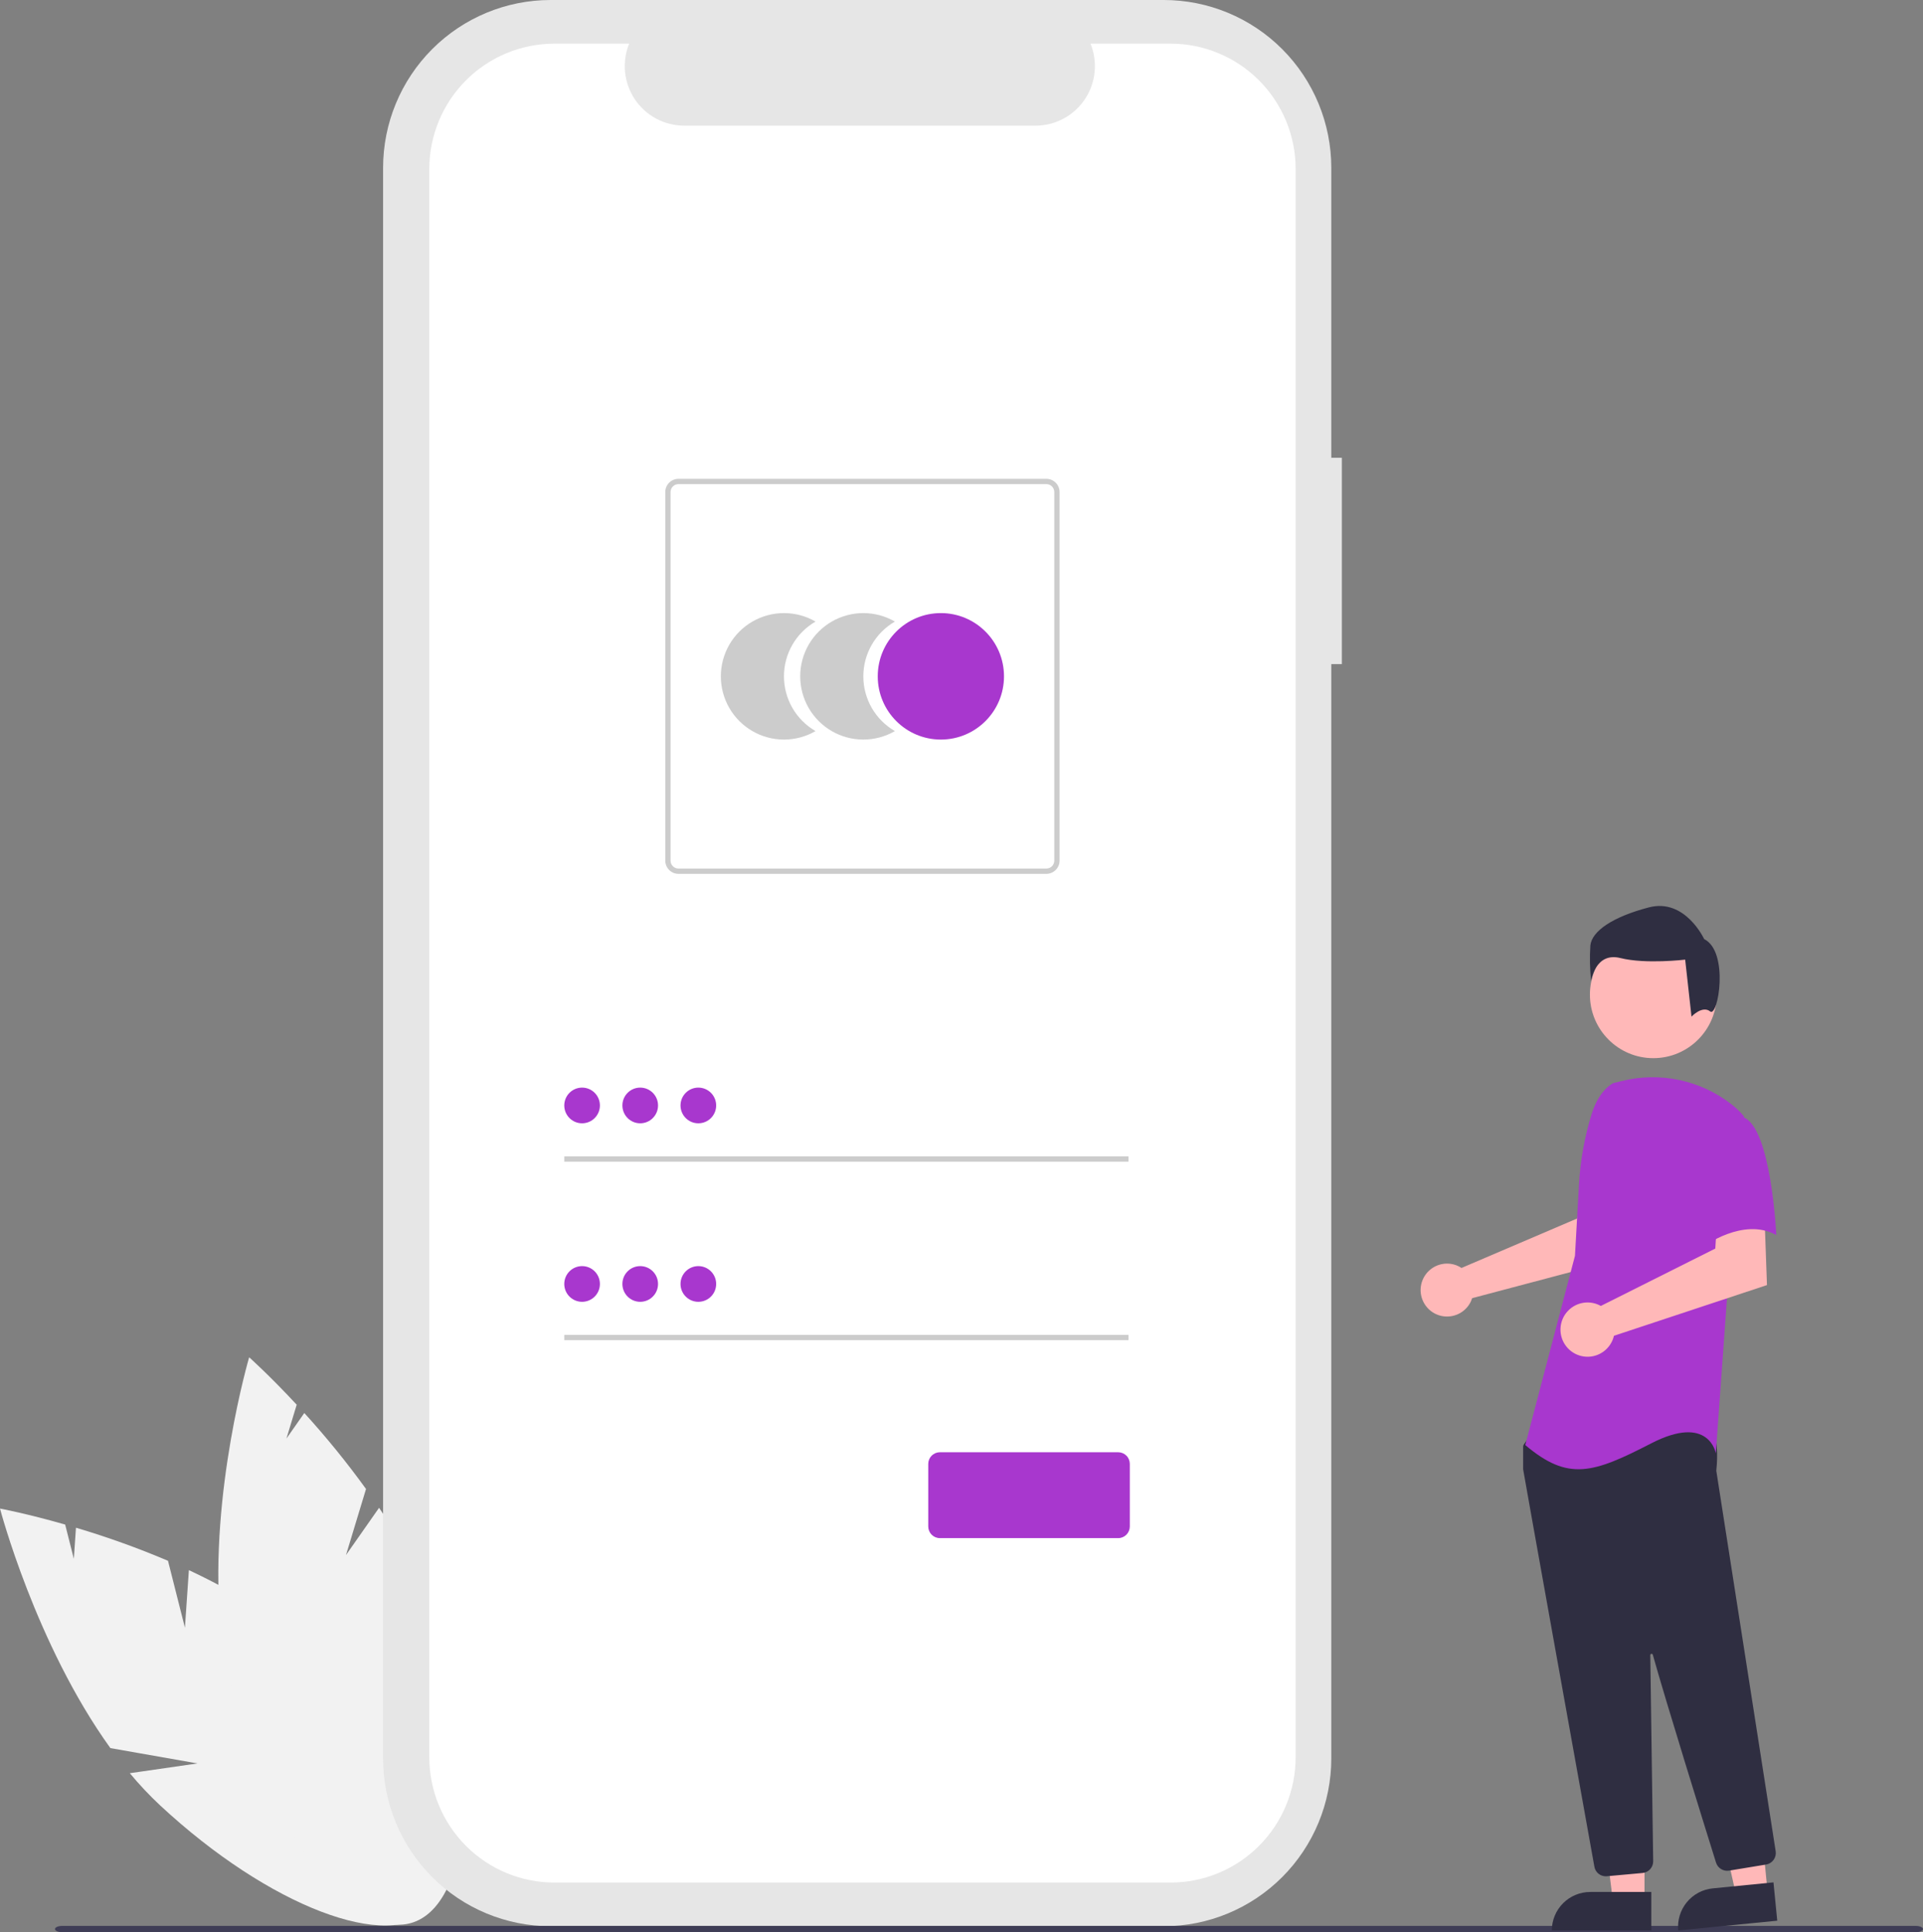 <svg width="222" height="223" viewBox="0 0 222 223" fill="none" xmlns="http://www.w3.org/2000/svg">
<rect x="0" y="0" width="222" height="223" fill="#808080" stroke="none"/>
<g clip-path="url(#clip0_39_37)">
<path d="M21.349 187.858L19.394 180.135C15.927 178.664 12.38 177.389 8.77 176.318L8.524 179.907L7.523 175.953C3.046 174.671 0 174.107 0 174.107C0 174.107 4.113 189.775 12.743 201.753L22.797 203.522L14.986 204.65C16.072 205.958 17.238 207.197 18.479 208.358C31.031 220.027 45.012 225.381 49.706 220.316C54.4 215.251 48.03 201.686 35.477 190.018C31.586 186.401 26.698 183.498 21.805 181.213L21.349 187.858Z" fill="#F2F2F2"/>
<path d="M39.943 179.47L42.255 171.847C40.047 168.792 37.669 165.865 35.132 163.079L33.068 166.024L34.252 162.121C31.08 158.707 28.764 156.648 28.764 156.648C28.764 156.648 24.2 172.19 25.404 186.911L33.098 193.63L25.828 190.552C26.082 192.234 26.442 193.898 26.905 195.535C31.628 212.022 40.833 223.843 47.465 221.937C54.097 220.032 55.645 205.122 50.923 188.634C49.459 183.523 46.772 178.508 43.763 174.018L39.943 179.47Z" fill="#F2F2F2"/>
<path d="M154.91 52.829H153.691V19.367C153.691 16.824 153.191 14.306 152.219 11.956C151.247 9.606 149.823 7.471 148.027 5.673C146.231 3.874 144.099 2.448 141.753 1.474C139.407 0.501 136.892 0 134.353 0H63.564C58.435 0 53.517 2.04 49.89 5.673C46.264 9.305 44.226 14.231 44.226 19.367V202.943C44.226 205.486 44.726 208.005 45.698 210.354C46.67 212.704 48.094 214.839 49.89 216.638C51.686 218.436 53.818 219.863 56.164 220.836C58.51 221.809 61.025 222.31 63.564 222.31H134.353C139.481 222.31 144.4 220.27 148.027 216.637C151.653 213.005 153.691 208.079 153.691 202.943V76.647H154.91L154.91 52.829Z" fill="#E6E6E6"/>
<path d="M135.133 5.037H125.893C126.318 6.08 126.481 7.212 126.366 8.333C126.251 9.454 125.863 10.53 125.235 11.465C124.607 12.4 123.759 13.167 122.766 13.697C121.773 14.226 120.665 14.503 119.54 14.503H78.986C77.861 14.503 76.754 14.226 75.76 13.696C74.767 13.166 73.92 12.4 73.292 11.465C72.665 10.53 72.276 9.454 72.162 8.333C72.047 7.212 72.209 6.08 72.634 5.037H64.004C60.173 5.037 56.5 6.561 53.792 9.273C51.084 11.986 49.562 15.664 49.562 19.5V202.809C49.562 206.645 51.084 210.324 53.792 213.036C56.5 215.749 60.173 217.272 64.004 217.272H135.133C138.963 217.272 142.636 215.749 145.345 213.036C148.053 210.324 149.575 206.645 149.575 202.809V202.809V19.5C149.574 15.664 148.053 11.985 145.345 9.273C142.636 6.561 138.963 5.037 135.133 5.037V5.037Z" fill="white"/>
<path d="M90.504 78.058C90.504 76.776 90.841 75.518 91.481 74.408C92.121 73.299 93.041 72.377 94.15 71.737C93.042 71.097 91.785 70.759 90.506 70.759C89.227 70.759 87.97 71.096 86.862 71.737C85.754 72.377 84.834 73.299 84.194 74.408C83.555 75.517 83.218 76.776 83.218 78.057C83.218 79.338 83.555 80.597 84.194 81.707C84.834 82.816 85.754 83.738 86.862 84.378C87.97 85.019 89.227 85.356 90.506 85.356C91.785 85.355 93.042 85.018 94.15 84.377C93.041 83.737 92.121 82.816 91.481 81.707C90.841 80.598 90.504 79.339 90.504 78.058V78.058Z" fill="#CCCCCC"/>
<path d="M99.666 78.058C99.665 76.776 100.002 75.518 100.642 74.408C101.282 73.299 102.202 72.377 103.311 71.737C102.203 71.097 100.946 70.759 99.667 70.759C98.388 70.759 97.131 71.096 96.023 71.737C94.915 72.377 93.995 73.299 93.355 74.408C92.716 75.517 92.379 76.776 92.379 78.057C92.379 79.338 92.716 80.597 93.355 81.707C93.995 82.816 94.915 83.738 96.023 84.378C97.131 85.019 98.388 85.356 99.667 85.356C100.946 85.355 102.203 85.018 103.311 84.377C102.202 83.737 101.282 82.816 100.642 81.707C100.002 80.598 99.665 79.339 99.666 78.058V78.058Z" fill="#CCCCCC"/>
<path d="M108.619 85.356C112.643 85.356 115.906 82.088 115.906 78.058C115.906 74.027 112.643 70.759 108.619 70.759C104.594 70.759 101.331 74.027 101.331 78.058C101.331 82.088 104.594 85.356 108.619 85.356Z" fill="#A837CE"/>
<path d="M120.797 100.853H78.326C77.921 100.852 77.534 100.691 77.248 100.405C76.962 100.119 76.801 99.73 76.801 99.325V56.79C76.801 56.385 76.962 55.996 77.248 55.71C77.534 55.424 77.921 55.263 78.326 55.262H120.797C121.202 55.263 121.589 55.424 121.875 55.71C122.161 55.996 122.322 56.385 122.323 56.79V99.325C122.322 99.73 122.161 100.119 121.875 100.405C121.589 100.691 121.202 100.852 120.797 100.853V100.853ZM78.326 55.873C78.083 55.874 77.85 55.97 77.679 56.142C77.507 56.314 77.411 56.547 77.411 56.79V99.326C77.411 99.569 77.507 99.802 77.679 99.973C77.85 100.145 78.083 100.242 78.326 100.242H120.797C121.04 100.242 121.273 100.145 121.444 99.973C121.616 99.802 121.712 99.569 121.712 99.326V56.79C121.712 56.547 121.616 56.314 121.444 56.142C121.273 55.97 121.04 55.874 120.797 55.873H78.326Z" fill="#CCCCCC"/>
<path d="M130.281 133.458H65.142V134.069H130.281V133.458Z" fill="#CCCCCC"/>
<path d="M67.199 129.644C68.335 129.644 69.256 128.721 69.256 127.583C69.256 126.446 68.335 125.523 67.199 125.523C66.063 125.523 65.142 126.446 65.142 127.583C65.142 128.721 66.063 129.644 67.199 129.644Z" fill="#A837CE"/>
<path d="M130.281 154.06H65.142V154.671H130.281V154.06Z" fill="#CCCCCC"/>
<path d="M67.199 150.245C68.335 150.245 69.256 149.323 69.256 148.185C69.256 147.047 68.335 146.125 67.199 146.125C66.063 146.125 65.142 147.047 65.142 148.185C65.142 149.323 66.063 150.245 67.199 150.245Z" fill="#A837CE"/>
<path d="M129.089 177.519H108.503C108.147 177.519 107.806 177.377 107.555 177.125C107.304 176.873 107.162 176.532 107.162 176.176V168.95C107.162 168.594 107.304 168.252 107.555 168C107.806 167.749 108.147 167.607 108.503 167.607H129.089C129.444 167.607 129.785 167.749 130.037 168C130.288 168.252 130.429 168.594 130.43 168.95V176.176C130.429 176.532 130.288 176.873 130.037 177.125C129.785 177.377 129.444 177.519 129.089 177.519V177.519Z" fill="#A837CE"/>
<path d="M73.909 129.644C75.045 129.644 75.966 128.721 75.966 127.583C75.966 126.446 75.045 125.523 73.909 125.523C72.773 125.523 71.852 126.446 71.852 127.583C71.852 128.721 72.773 129.644 73.909 129.644Z" fill="#A837CE"/>
<path d="M80.619 129.644C81.756 129.644 82.677 128.721 82.677 127.583C82.677 126.446 81.756 125.523 80.619 125.523C79.483 125.523 78.562 126.446 78.562 127.583C78.562 128.721 79.483 129.644 80.619 129.644Z" fill="#A837CE"/>
<path d="M73.909 150.245C75.045 150.245 75.966 149.323 75.966 148.185C75.966 147.047 75.045 146.125 73.909 146.125C72.773 146.125 71.852 147.047 71.852 148.185C71.852 149.323 72.773 150.245 73.909 150.245Z" fill="#A837CE"/>
<path d="M80.619 150.245C81.756 150.245 82.677 149.323 82.677 148.185C82.677 147.047 81.756 146.125 80.619 146.125C79.483 146.125 78.562 147.047 78.562 148.185C78.562 149.323 79.483 150.245 80.619 150.245Z" fill="#A837CE"/>
<path d="M221.171 223H7.177C6.719 223 6.348 222.837 6.348 222.636C6.348 222.436 6.719 222.273 7.177 222.273H221.171C221.629 222.273 222 222.436 222 222.636C222 222.837 221.629 223 221.171 223Z" fill="#3F3D56"/>
<path d="M168.3 146.103C168.447 146.17 168.587 146.248 168.721 146.338L182.089 140.623L182.566 137.097L187.908 137.064L187.592 145.153L169.948 149.826C169.911 149.949 169.866 150.069 169.814 150.187C169.559 150.732 169.149 151.189 168.635 151.502C168.121 151.814 167.527 151.967 166.926 151.942C166.325 151.918 165.745 151.715 165.259 151.362C164.773 151.008 164.402 150.518 164.193 149.953C163.983 149.389 163.945 148.775 164.083 148.189C164.221 147.603 164.529 147.071 164.968 146.66C165.407 146.248 165.957 145.976 166.55 145.877C167.143 145.778 167.752 145.856 168.3 146.103V146.103Z" fill="#FFB8B8"/>
<path d="M189.85 219.401H186.196L184.458 205.286L189.851 205.286L189.85 219.401Z" fill="#FFB8B8"/>
<path d="M183.586 218.356H190.633V222.799H179.149C179.149 221.621 179.617 220.49 180.449 219.657C181.281 218.824 182.409 218.356 183.586 218.356Z" fill="#2F2E41"/>
<path d="M204.061 218.367L200.425 218.726L197.313 204.85L202.68 204.32L204.061 218.367Z" fill="#FFB8B8"/>
<path d="M197.725 217.942L204.738 217.25L205.173 221.672L193.744 222.8C193.687 222.219 193.745 221.633 193.914 221.074C194.083 220.516 194.36 219.996 194.73 219.545C195.1 219.094 195.554 218.72 196.068 218.445C196.582 218.17 197.145 217.999 197.725 217.942Z" fill="#2F2E41"/>
<path d="M190.867 122.125C194.91 122.125 198.188 118.843 198.188 114.794C198.188 110.745 194.91 107.463 190.867 107.463C186.824 107.463 183.547 110.745 183.547 114.794C183.547 118.843 186.824 122.125 190.867 122.125Z" fill="#FFB8B8"/>
<path d="M185.38 216.547C185.066 216.548 184.761 216.437 184.521 216.235C184.28 216.033 184.118 215.753 184.064 215.443C182.172 204.928 175.99 170.548 175.842 169.595C175.839 169.573 175.838 169.551 175.838 169.529V166.966C175.838 166.872 175.867 166.781 175.921 166.705L176.738 165.56C176.777 165.505 176.827 165.459 176.887 165.427C176.946 165.395 177.011 165.376 177.079 165.373C181.735 165.155 196.983 164.514 197.72 165.436C198.46 166.362 198.199 169.169 198.139 169.722L198.142 169.78L204.992 213.657C205.046 214.007 204.96 214.364 204.753 214.651C204.545 214.938 204.234 215.132 203.885 215.19L199.606 215.896C199.287 215.947 198.961 215.882 198.686 215.713C198.411 215.544 198.206 215.281 198.108 214.973C196.785 210.738 192.347 196.491 190.809 190.978C190.8 190.943 190.778 190.913 190.748 190.893C190.717 190.873 190.681 190.865 190.645 190.87C190.609 190.875 190.577 190.893 190.553 190.92C190.529 190.948 190.517 190.983 190.517 191.019C190.594 196.274 190.78 209.682 190.844 214.313L190.851 214.812C190.854 215.149 190.73 215.476 190.504 215.727C190.278 215.977 189.967 216.134 189.631 216.166L185.505 216.541C185.463 216.545 185.421 216.547 185.38 216.547Z" fill="#2F2E41"/>
<path d="M186.221 125.008C184.944 125.769 184.179 127.166 183.741 128.589C182.929 131.222 182.44 133.944 182.285 136.696L181.821 144.934L176.083 166.775C181.057 170.99 183.926 170.032 190.621 166.584C197.317 163.137 198.082 167.734 198.082 167.734L199.421 149.15L201.334 128.843C200.905 128.325 200.419 127.857 199.885 127.447C198.117 126.07 196.06 125.113 193.869 124.648C191.677 124.183 189.409 124.222 187.235 124.762L186.221 125.008Z" fill="#A837CE"/>
<path d="M184.357 150.514C184.512 150.572 184.661 150.642 184.805 150.724L198.023 144.098L198.242 140.508L203.694 140.132L203.987 148.314L186.323 154.165C186.178 154.784 185.849 155.345 185.379 155.773C184.909 156.201 184.319 156.475 183.69 156.559C183.06 156.643 182.42 156.533 181.854 156.244C181.288 155.955 180.824 155.5 180.522 154.94C180.221 154.38 180.097 153.741 180.167 153.109C180.237 152.477 180.497 151.881 180.913 151.4C181.33 150.92 181.882 150.577 182.497 150.419C183.113 150.261 183.761 150.294 184.357 150.514Z" fill="#FFB8B8"/>
<path d="M201.238 128.936C204.491 130.085 205.063 142.539 205.063 142.539C201.238 140.432 196.646 143.88 196.646 143.88C196.646 143.88 195.69 140.623 194.542 136.408C194.195 135.223 194.154 133.969 194.421 132.763C194.689 131.557 195.257 130.438 196.072 129.511C196.072 129.511 197.986 127.785 201.238 128.936Z" fill="#A837CE"/>
<path d="M197.431 116.733C196.519 116.002 195.275 117.33 195.275 117.33L194.545 110.753C194.545 110.753 189.985 111.301 187.066 110.571C184.147 109.841 183.691 113.22 183.691 113.22C183.541 111.855 183.51 110.48 183.6 109.109C183.782 107.465 186.154 105.821 190.349 104.725C194.545 103.628 196.734 108.379 196.734 108.379C199.653 109.84 198.343 117.464 197.431 116.733Z" fill="#2F2E41"/>
</g>
<defs>
<clipPath id="clip0_39_37">
<rect width="222" height="223" fill="white"/>
</clipPath>
</defs>
</svg>

